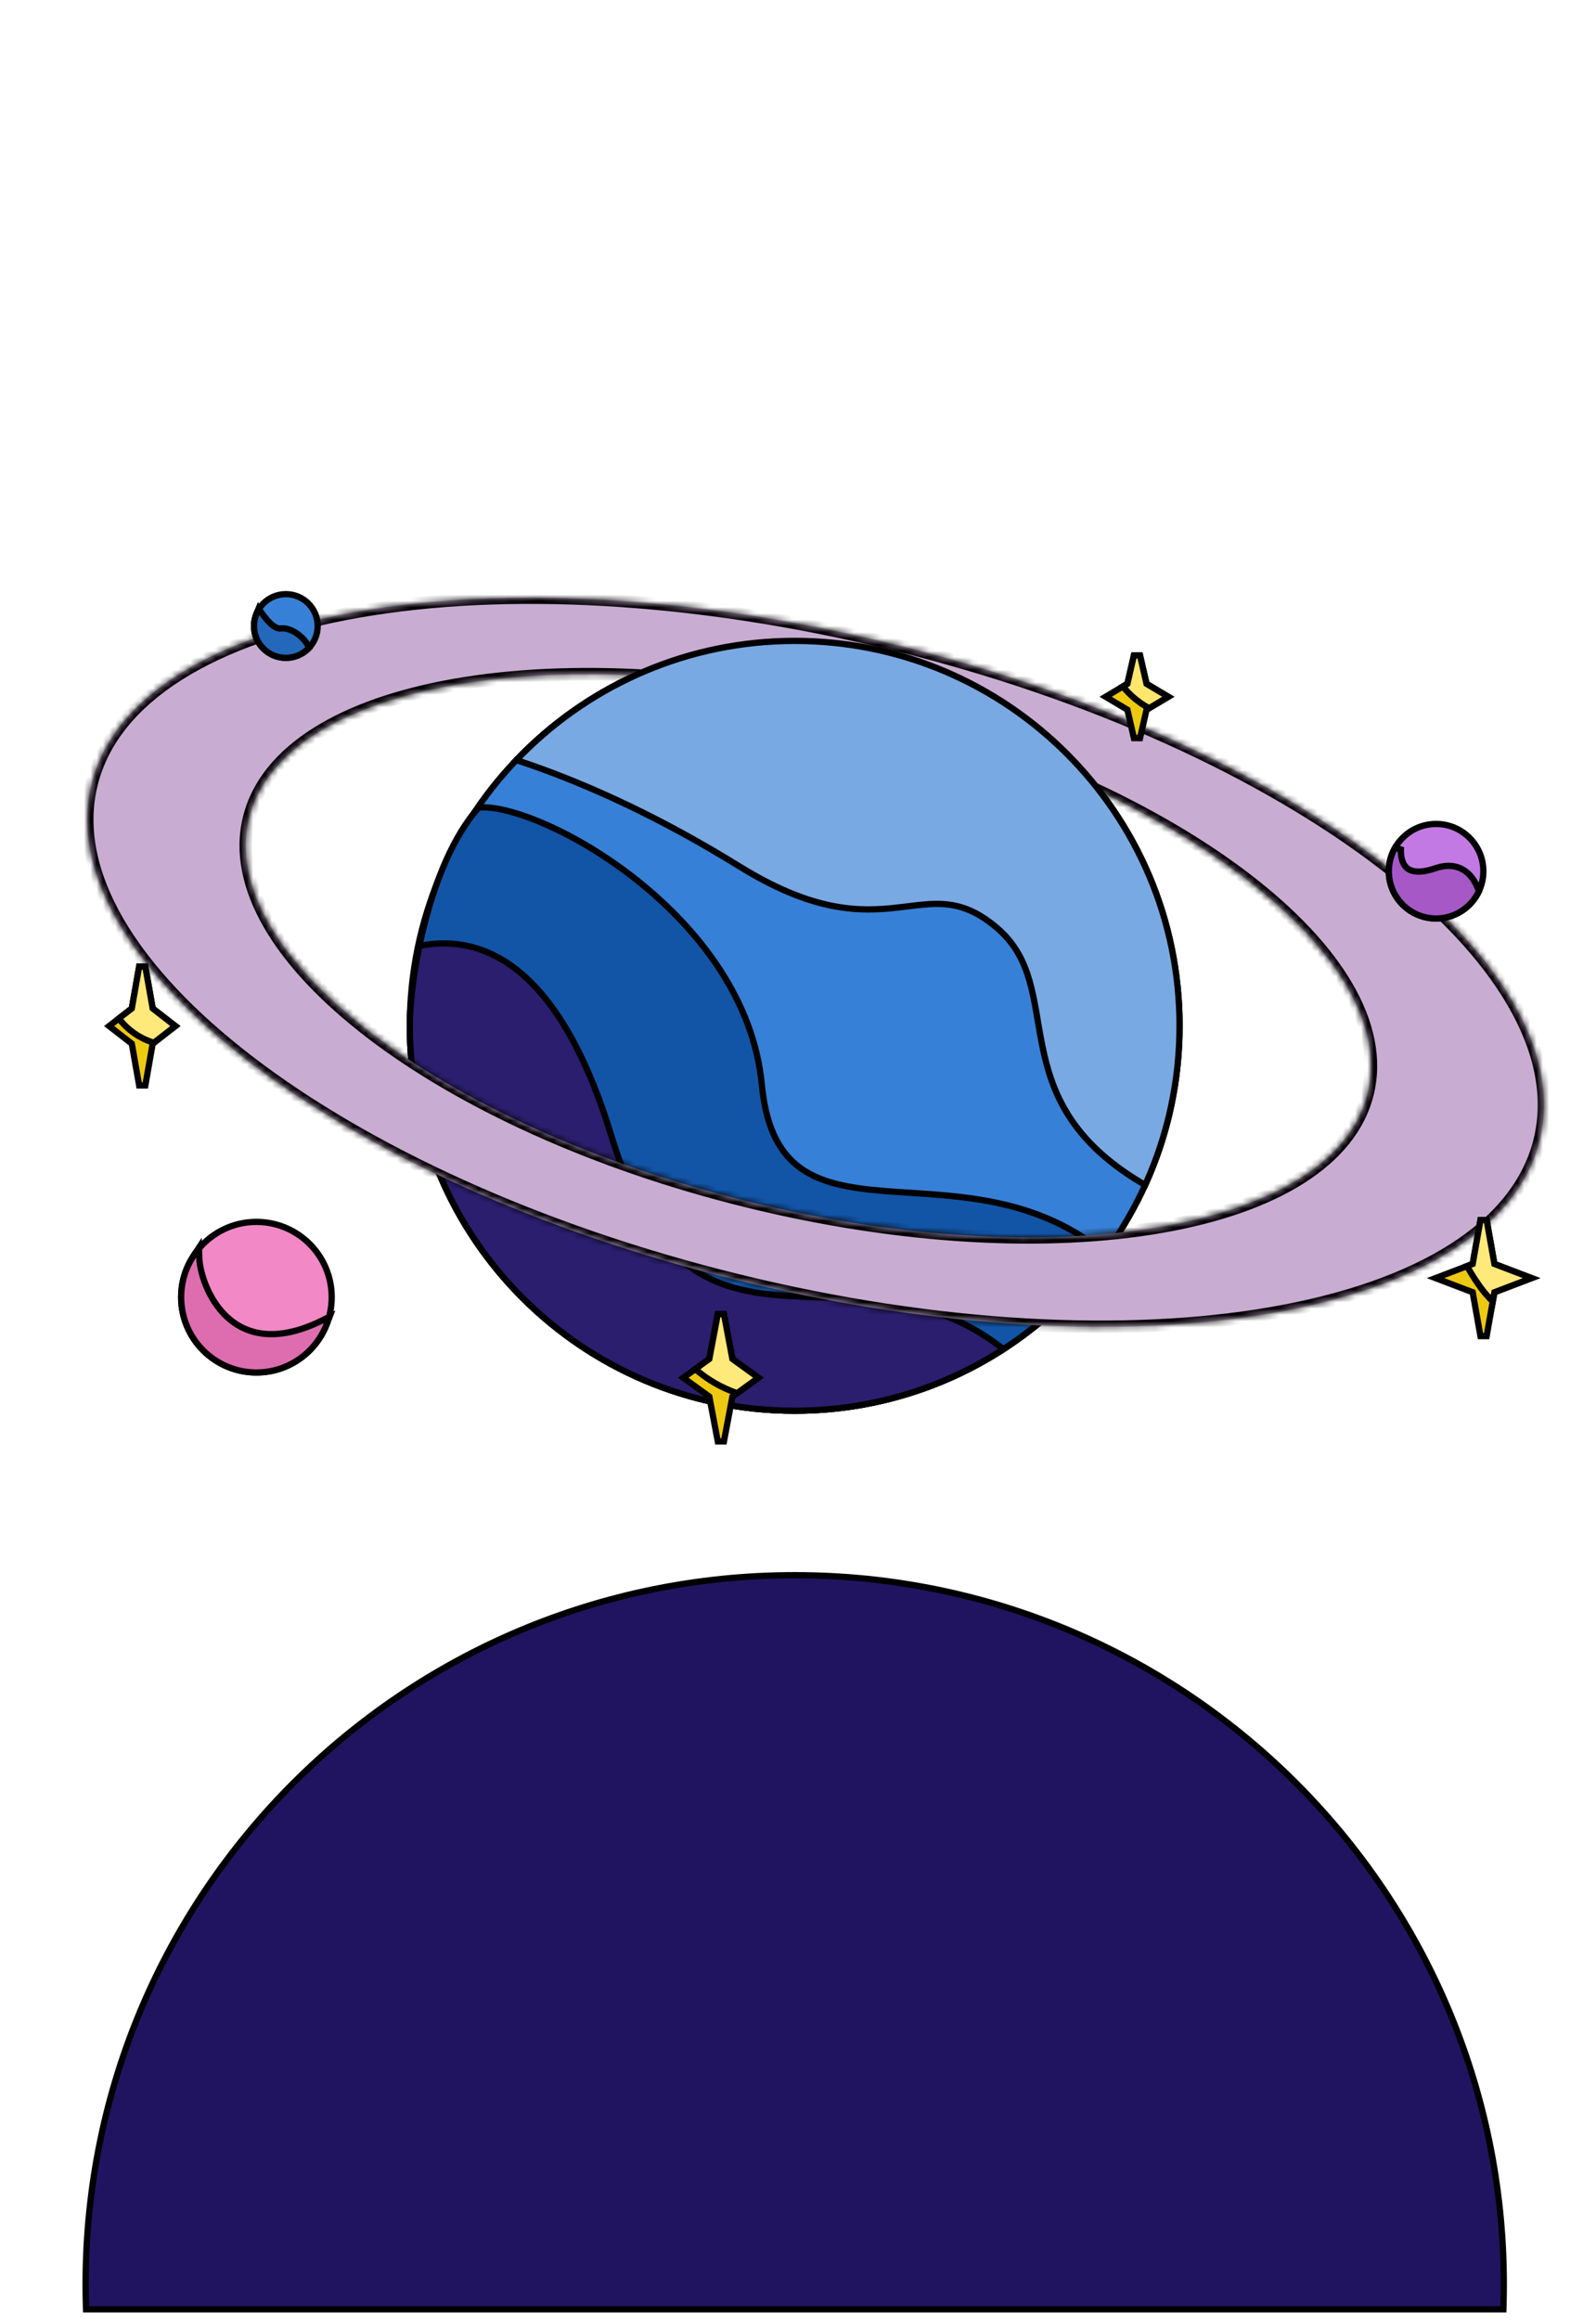 <svg xmlns="http://www.w3.org/2000/svg" fill="none" viewBox="21.068 52.6 254.918 370.304" style="max-height: 500px" width="254.918" height="370.304">
<path stroke="black" fill="#201461" d="M148 304.049C210.508 304.049 261.26 354.776 261.26 417.26C261.26 418.43 261.24 419.598 261.204 420.761L261.19 421.245H34.81L34.794 420.761C34.759 419.598 34.741 418.43 34.741 417.26C34.742 354.776 85.491 304.049 148 304.049Z"/>
<path stroke="black" fill="#3780D7" d="M148 154.906C181.949 154.906 209.47 182.416 209.47 216.35C209.47 250.285 181.949 277.795 148 277.795C114.051 277.795 86.53 250.285 86.53 216.35C86.53 182.416 114.051 154.906 148 154.906Z"/>
<path stroke="black" fill="#1255A7" d="M98.234 181.474C100.794 181.485 104.509 182.521 108.679 184.399C113.147 186.412 118.2 189.421 123.024 193.284C132.661 201.002 141.455 212.192 142.746 225.738L142.814 226.394C143.565 233.068 145.816 236.87 149.031 239.137C152.384 241.502 156.873 242.264 162.111 242.703C172.513 243.575 185.686 243.138 197.2 252.366L197.577 252.668L197.288 253.056C186.077 268.068 168.166 277.796 148 277.796C114.074 277.796 86.53 250.262 86.53 216.351C86.53 212.17 87.358 205.666 89.12 199.138C90.879 192.619 93.587 186.004 97.387 181.655L97.527 181.496L97.738 181.485L98.234 181.474Z"/>
<path stroke="black" fill="#2B1E6F" d="M88.386 203.53C93.23 202.642 98.755 203.37 104.115 207.815C109.453 212.243 114.586 220.326 118.762 234.062L119.06 235.021C122.159 244.8 125.992 250.606 130.311 254.094C134.764 257.692 139.795 258.877 145.245 259.344C156.092 260.272 168.72 258.285 180.77 267.537L181.339 267.974L180.732 268.356C171.252 274.334 160.027 277.796 148 277.796C114.074 277.796 86.53 250.262 86.53 216.35C86.53 213.196 87.002 208.724 87.987 203.922L88.054 203.591L88.386 203.53Z"/>
<mask fill="white" id="path-5-inside-1_56_81">
<path d="M35.682 177.768C42.576 149.729 99.946 139.73 163.821 155.434C227.697 171.138 273.891 206.599 266.997 234.638C260.104 262.677 202.734 272.676 138.857 256.972C74.981 241.268 28.788 205.807 35.682 177.768ZM159.818 165.961C110.483 153.832 66.172 161.555 60.848 183.211C55.523 204.868 91.201 232.257 140.537 244.386C189.873 256.516 234.184 248.793 239.509 227.136C244.833 205.48 209.154 178.091 159.818 165.961Z"/>
</mask>
<path fill="#C9ACD2" d="M35.682 177.768C42.576 149.729 99.946 139.73 163.821 155.434C227.697 171.138 273.891 206.599 266.997 234.638C260.104 262.677 202.734 272.676 138.857 256.972C74.981 241.268 28.788 205.807 35.682 177.768ZM159.818 165.961C110.483 153.832 66.172 161.555 60.848 183.211C55.523 204.868 91.201 232.257 140.537 244.386C189.873 256.516 234.184 248.793 239.509 227.136C244.833 205.48 209.154 178.091 159.818 165.961Z"/>
<path mask="url(#path-5-inside-1_56_81)" fill="black" d="M35.682 177.768L34.711 177.529L34.711 177.529L35.682 177.768ZM163.821 155.434L164.06 154.463L164.06 154.463L163.821 155.434ZM266.997 234.638L267.968 234.877L266.997 234.638ZM138.857 256.972L138.619 257.943L138.619 257.943L138.857 256.972ZM159.818 165.961L160.057 164.99L160.057 164.99L159.818 165.961ZM60.848 183.211L59.877 182.973L59.877 182.973L60.848 183.211ZM140.537 244.386L140.298 245.357L140.298 245.357L140.537 244.386ZM239.509 227.136L240.48 227.375L240.48 227.375L239.509 227.136ZM35.682 177.768L36.653 178.007C38.297 171.317 42.968 165.627 50.163 161.087C57.364 156.543 67.042 153.189 78.555 151.183C101.578 147.17 131.747 148.578 163.583 156.405L163.821 155.434L164.06 154.463C132.02 146.586 101.566 145.142 78.212 149.212C66.536 151.247 56.587 154.669 49.096 159.396C41.599 164.125 36.513 170.2 34.711 177.529L35.682 177.768ZM163.821 155.434L163.583 156.405C195.419 164.232 222.801 176.973 241.339 191.204C250.609 198.32 257.628 205.779 261.902 213.144C266.172 220.503 267.671 227.71 266.026 234.399L266.997 234.638L267.968 234.877C269.77 227.547 268.08 219.807 263.632 212.14C259.186 204.479 251.958 196.834 242.557 189.617C223.752 175.182 196.1 162.34 164.06 154.463L163.821 155.434ZM266.997 234.638L266.026 234.399C264.381 241.089 259.711 246.78 252.516 251.32C245.315 255.863 235.637 259.217 224.124 261.224C201.101 265.237 170.932 263.828 139.096 256.001L138.857 256.972L138.619 257.943C170.659 265.82 201.113 267.265 224.467 263.194C236.143 261.159 246.093 257.737 253.583 253.011C261.08 248.281 266.166 242.207 267.968 234.877L266.997 234.638ZM138.857 256.972L139.096 256.001C107.26 248.174 79.877 235.433 61.34 221.203C52.07 214.086 45.05 206.627 40.777 199.262C36.507 191.904 35.008 184.696 36.653 178.007L35.682 177.768L34.711 177.529C32.908 184.859 34.599 192.599 39.047 200.266C43.492 207.927 50.721 215.572 60.122 222.789C78.927 237.225 106.579 250.066 138.619 257.943L138.857 256.972ZM159.818 165.961L160.057 164.99C135.287 158.901 111.733 157.781 93.657 160.932C84.621 162.507 76.905 165.157 71.087 168.829C65.263 172.503 61.286 177.239 59.877 182.973L60.848 183.211L61.819 183.45C63.071 178.356 66.631 174.005 72.154 170.52C77.683 167.031 85.127 164.449 94.001 162.902C111.745 159.809 135.014 160.893 159.58 166.933L159.818 165.961ZM60.848 183.211L59.877 182.973C58.467 188.707 59.794 194.746 63.25 200.703C66.703 206.653 72.31 212.579 79.586 218.165C94.14 229.338 115.529 239.268 140.298 245.357L140.537 244.386L140.776 243.415C116.21 237.376 95.091 227.546 80.804 216.578C73.659 211.093 68.261 205.353 64.98 199.699C61.702 194.05 60.566 188.544 61.819 183.45L60.848 183.211ZM140.537 244.386L140.298 245.357C165.068 251.447 188.623 252.567 206.699 249.416C215.736 247.841 223.451 245.191 229.27 241.519C235.094 237.844 239.07 233.109 240.48 227.375L239.509 227.136L238.538 226.898C237.285 231.991 233.726 236.343 228.203 239.828C222.673 243.316 215.229 245.899 206.356 247.446C188.611 250.539 165.342 249.455 140.776 243.415L140.537 244.386ZM239.509 227.136L240.48 227.375C241.89 221.641 240.563 215.602 237.106 209.645C233.653 203.694 228.046 197.768 220.77 192.183C206.215 181.01 184.827 171.08 160.057 164.99L159.818 165.961L159.58 166.933C184.146 172.972 205.265 182.801 219.552 193.769C226.697 199.254 232.095 204.994 235.376 210.649C238.654 216.298 239.79 221.804 238.538 226.898L239.509 227.136Z"/>
<path stroke="black" fill="#79A9E3" d="M148 154.906C181.926 154.906 209.47 182.438 209.47 216.35C209.47 225.213 207.588 233.642 204.202 241.255L203.975 241.769L203.491 241.483C197.721 238.064 194.093 234.397 191.724 230.649C189.357 226.903 188.265 223.103 187.53 219.454C186.788 215.767 186.422 212.341 185.492 209.133C184.632 206.167 183.306 203.475 180.799 201.16L180.282 200.702C177.307 198.176 174.777 197.226 172.298 196.969C169.779 196.708 167.306 197.154 164.347 197.486C161.41 197.815 158.083 198.014 153.998 197.202C150.17 196.44 145.699 194.796 140.267 191.57L139.168 190.904C126.472 183.054 115.272 178.023 106.106 174.801L104.299 174.181L103.542 173.927L104.101 173.357L104.627 172.827C115.746 161.755 131.08 154.906 148 154.906Z"/>
<path stroke="black" fill="#F288C6" d="M62.025 247.653C68.665 247.653 74.049 253.034 74.049 259.673C74.049 266.311 68.665 271.692 62.025 271.692C55.384 271.692 50 266.311 50 259.673C50 253.034 55.384 247.653 62.025 247.653Z"/>
<path stroke="black" fill="#DE6DAF" d="M52.895 253.33C52.967 255.573 54.227 259.932 57.289 262.794C58.808 264.213 60.768 265.263 63.258 265.514C65.753 265.765 68.822 265.218 72.558 263.37L73.708 262.801L73.246 263.998C71.507 268.496 67.137 271.693 62.025 271.693C55.388 271.693 50 266.307 50 259.673C50 257.237 50.728 254.967 51.978 253.07L52.844 251.755L52.895 253.33Z"/>
<path stroke="black" fill="#3780D7" d="M66.725 147.445C69.534 147.445 71.811 149.722 71.811 152.531C71.811 155.339 69.534 157.615 66.725 157.615C63.915 157.615 61.637 155.339 61.637 152.531C61.637 149.722 63.915 147.445 66.725 147.445Z"/>
<path stroke="black" fill="#2468BB" d="M62.894 150.491C63.312 151.088 63.843 151.755 64.407 152.245C64.991 152.752 65.504 152.977 65.909 152.919L66.073 152.902C66.896 152.847 67.783 153.241 68.496 153.733C69.267 154.264 69.964 155 70.282 155.701L70.431 156.031L70.165 156.275C69.26 157.106 68.051 157.615 66.725 157.616C63.917 157.616 61.637 155.337 61.637 152.53C61.637 151.843 61.774 151.185 62.022 150.585L62.372 149.743L62.894 150.491Z"/>
<path stroke="black" fill="#C379E3" d="M250.444 184.128C254.613 184.128 257.993 187.506 257.993 191.674C257.993 195.842 254.613 199.22 250.444 199.22C246.275 199.22 242.895 195.842 242.895 191.674C242.895 187.506 246.275 184.128 250.444 184.128Z"/>
<path stroke="black" fill="#A558C6" d="M244.818 188.199C244.796 189.224 244.976 190.376 245.682 191.065C246.345 191.711 247.66 192.114 250.332 191.198L250.671 191.09C252.349 190.596 253.745 190.799 254.848 191.482C256.005 192.198 256.766 193.4 257.21 194.684L257.28 194.884L257.184 195.073C255.94 197.531 253.388 199.221 250.444 199.221C246.277 199.221 242.895 195.839 242.895 191.674C242.895 190.317 243.254 189.043 243.883 187.941L244.818 188.199Z"/>
<path stroke="black" fill="#EEC912" d="M258.516 247.367L259.762 254.365L264.469 256.159L265.694 256.627L264.469 257.094L259.762 258.886L258.516 265.883H257.532L256.288 258.886L251.582 257.094L250.355 256.627L251.582 256.159L256.288 254.365L257.532 247.367H258.516Z"/>
<path stroke="black" fill="#FFE97A" d="M258.516 247.367L259.761 254.365L264.469 256.159L265.695 256.627L264.468 257.094L259.76 258.887L259.669 259.396L259.492 260.38L258.811 259.648C257.839 258.604 256.906 257.272 256.042 255.838L255.677 255.218L255.383 254.71L255.931 254.501L256.287 254.365L257.531 247.367H258.516Z"/>
<path stroke="black" fill="#EEC912" d="M44.279 206.91L45.454 213.578L48.569 215.997L49.078 216.391L48.569 216.786L45.454 219.206L44.279 225.873H43.295L42.119 219.206L39.005 216.786L38.496 216.391L39.005 215.997L42.119 213.578L43.295 206.91H44.279Z"/>
<path stroke="black" fill="#FFE97A" d="M44.28 206.91L45.454 213.578L48.569 215.997L49.078 216.391L48.569 216.786L45.855 218.894L45.644 219.058L45.391 218.974C43.108 218.22 41.497 216.923 40.377 215.588L40.042 215.191L40.453 214.872L42.119 213.577L43.294 206.91H44.28Z"/>
<path stroke="black" fill="#EEC912" d="M203.155 157.227L204.195 161.754L206.952 163.397L207.673 163.827L206.952 164.255L204.195 165.897L203.155 170.424H202.181L201.14 165.897L198.384 164.255L197.663 163.827L198.384 163.397L201.14 161.754L202.181 157.227H203.155Z"/>
<path stroke="black" fill="#FFE66C" d="M203.155 157.227L204.195 161.754L206.952 163.397L207.672 163.827L206.952 164.255L204.852 165.506L204.604 165.655L204.351 165.513C204.06 165.35 203.772 165.172 203.487 164.982L203.203 164.788C202.28 164.14 201.475 163.409 200.808 162.635L200.419 162.184L200.931 161.878L201.14 161.753L202.18 157.227H203.155Z"/>
<path stroke="black" fill="#EEC912" d="M136.697 262.378L138.051 269.528L141.647 272.131L142.206 272.536L141.647 272.94L138.051 275.542L136.697 282.693H135.715L134.361 275.542L130.767 272.94L130.207 272.536L130.767 272.131L134.361 269.528L135.715 262.378H136.697Z"/>
<path stroke="black" fill="#FFE97A" d="M136.698 262.378L138.05 269.528L141.646 272.131L142.206 272.535L141.646 272.94L139.017 274.844L138.803 274.999L138.554 274.909C136.181 274.055 134.221 272.866 132.62 271.566L132.114 271.155L132.642 270.772L134.361 269.528L135.715 262.378H136.698Z"/>
</svg>
